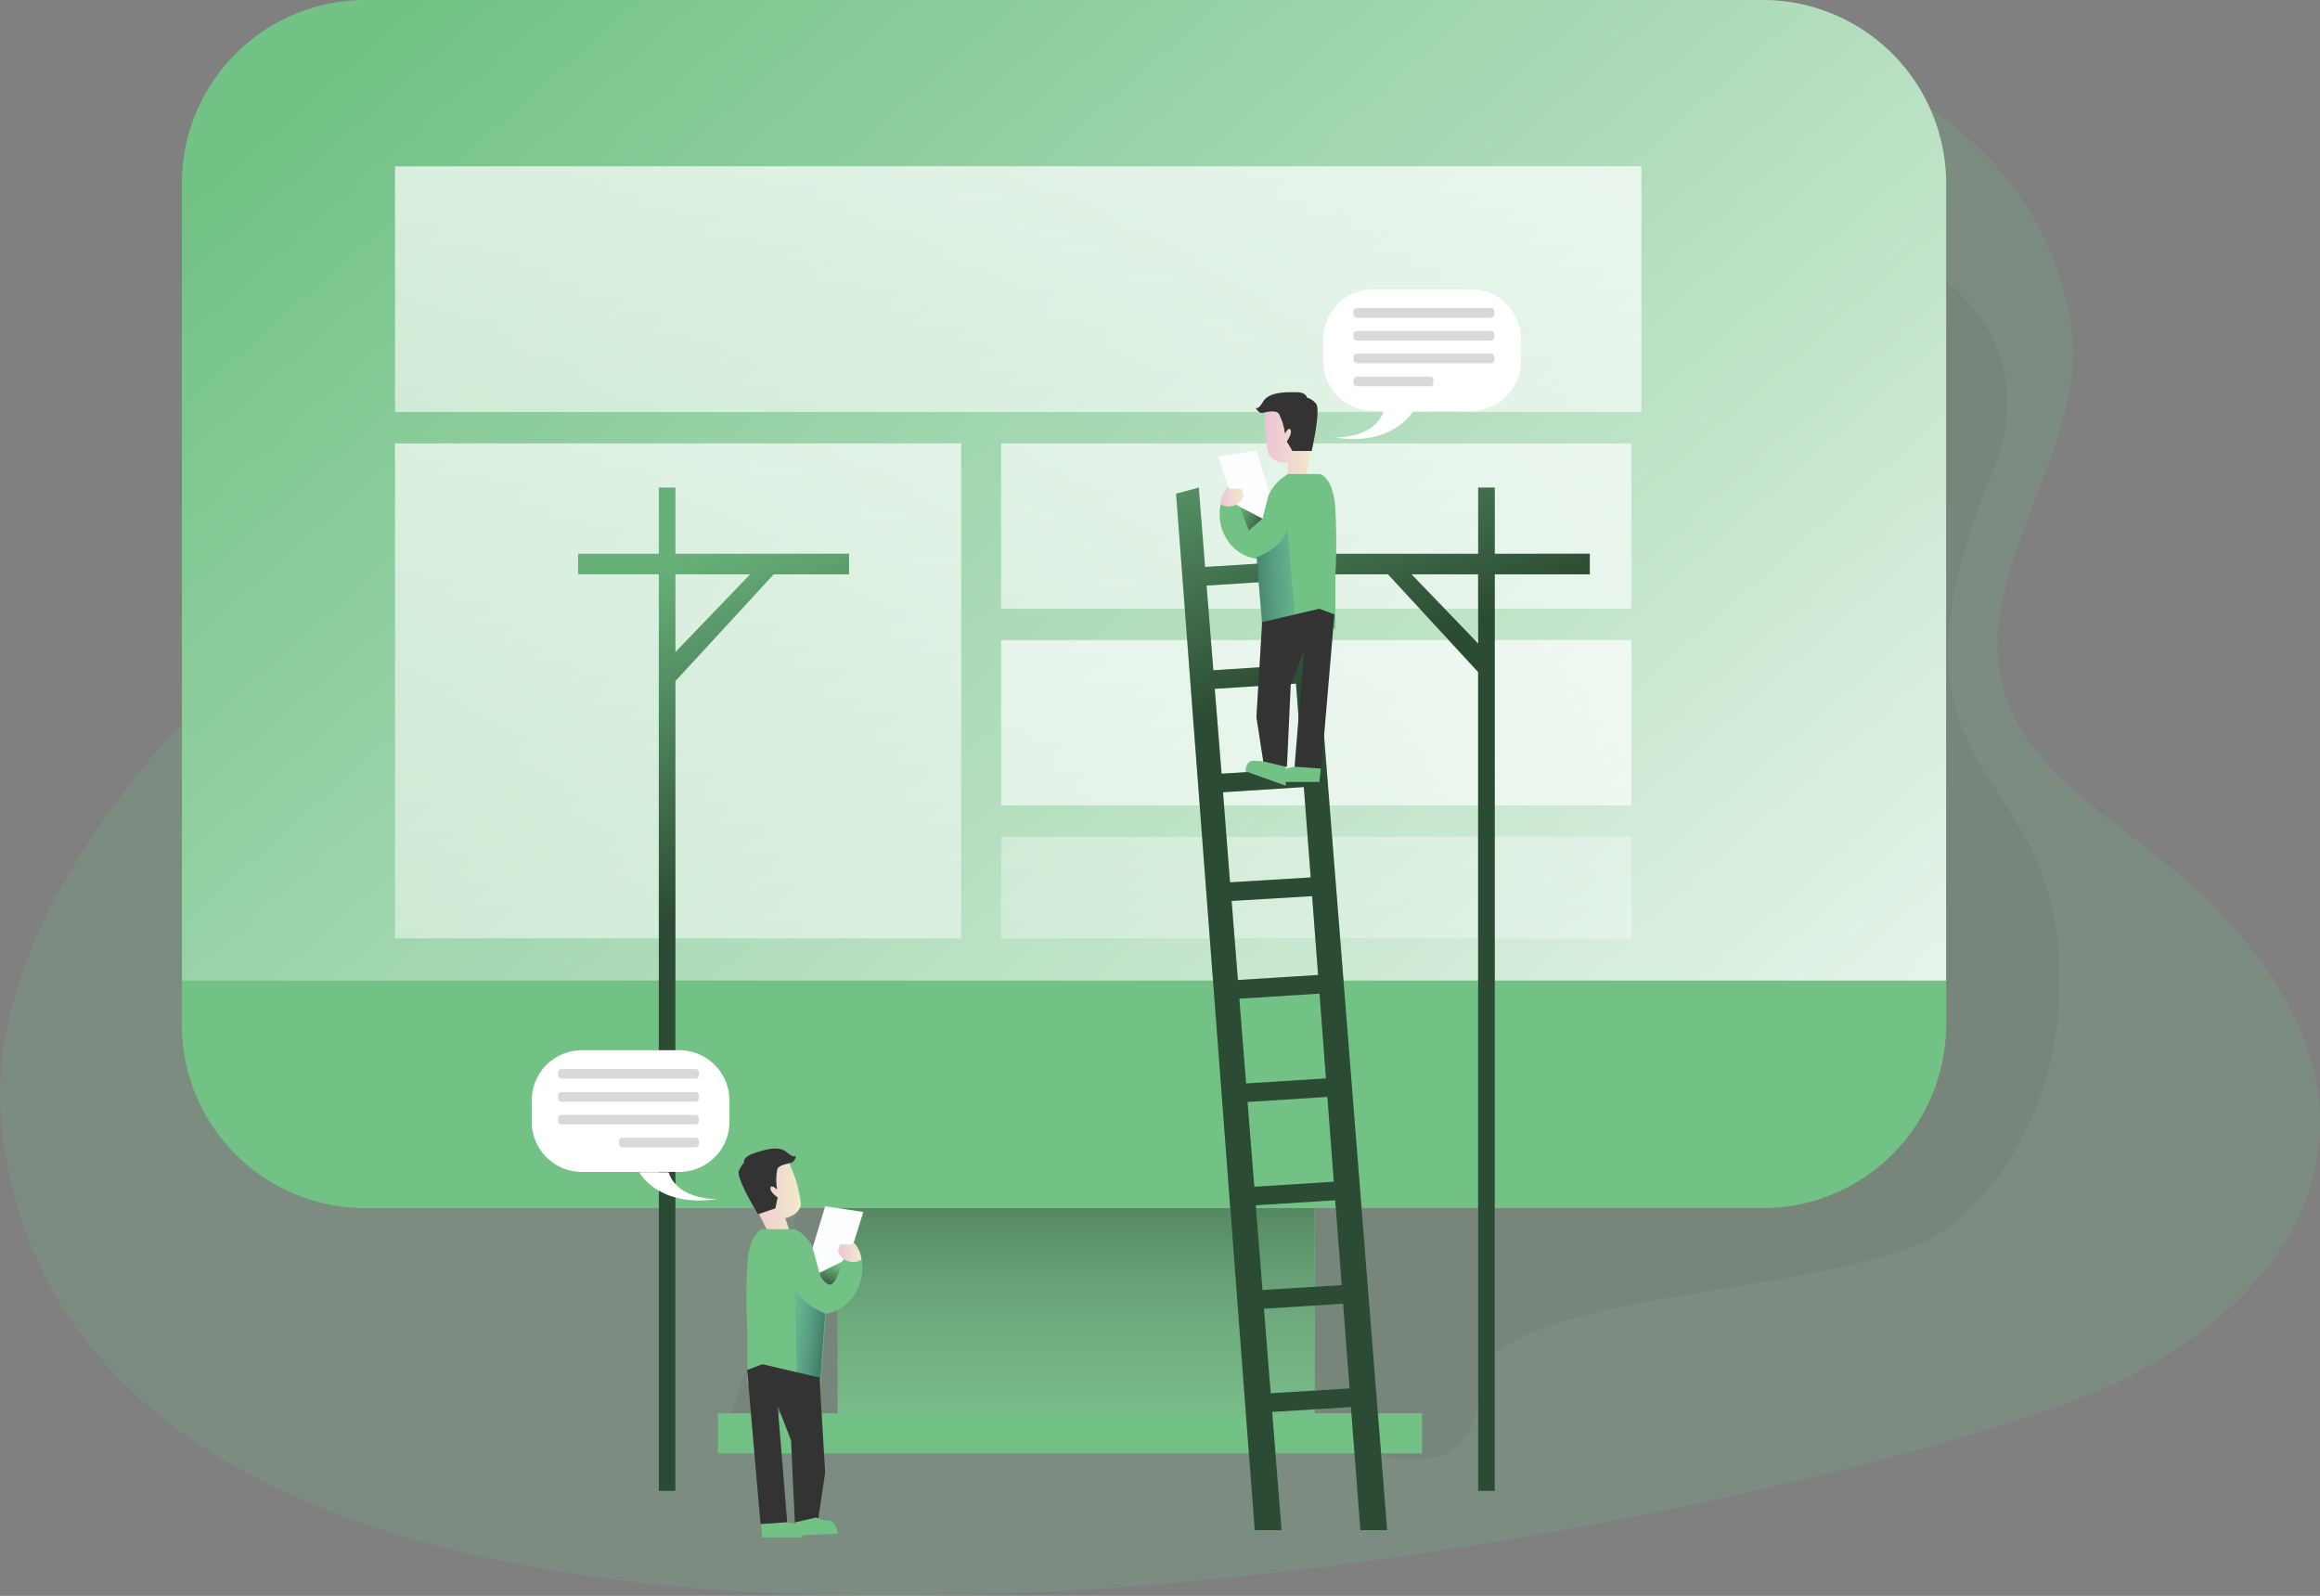 <svg id="Layer_1" data-name="Layer 1" xmlns="http://www.w3.org/2000/svg" xmlns:xlink="http://www.w3.org/1999/xlink" viewBox="0 0 823.74 566.69"><rect x="0" y="0" width="823.74" height="566.69" fill="#808080" stroke="none"/><defs><linearGradient id="linear-gradient" x1="382.11" y1="155.62" x2="382.11" y2="2.14" gradientTransform="matrix(1, 0, 0, -1, -0.01, 566)" gradientUnits="userSpaceOnUse"><stop offset="0" stop-opacity="0.4"/><stop offset="1" stop-color="#fff" stop-opacity="0"/></linearGradient><linearGradient id="linear-gradient-2" x1="170.88" y1="589.34" x2="679.23" y2="15.87" gradientTransform="matrix(1, 0, 0, -1, -0.26, 549.93)" gradientUnits="userSpaceOnUse"><stop offset="0.02" stop-color="#fff" stop-opacity="0"/><stop offset="1" stop-color="#fff"/></linearGradient><linearGradient id="linear-gradient-3" x1="349.37" y1="-65.94" x2="367.46" y2="721" gradientTransform="matrix(1, 0, 0, -1, -0.01, 566)" xlink:href="#linear-gradient-2"/><linearGradient id="linear-gradient-4" x1="229.96" y1="-150.09" x2="248.05" y2="636.85" gradientTransform="matrix(1, 0, 0, -1, -0.01, 566)" xlink:href="#linear-gradient-2"/><linearGradient id="linear-gradient-5" x1="455.61" y1="-132.25" x2="473.7" y2="654.69" gradientTransform="matrix(1, 0, 0, -1, -0.01, 566)" xlink:href="#linear-gradient-2"/><linearGradient id="linear-gradient-6" x1="455.23" y1="-218.74" x2="473.32" y2="568.2" gradientTransform="matrix(1, 0, 0, -1, -0.01, 566)" xlink:href="#linear-gradient-2"/><linearGradient id="linear-gradient-7" x1="461.1" y1="-21.79" x2="479.19" y2="765.14" gradientTransform="matrix(1, 0, 0, -1, -0.01, 566)" xlink:href="#linear-gradient-2"/><linearGradient id="linear-gradient-8" x1="536.01" y1="-26.9" x2="332.05" y2="520.48" gradientTransform="matrix(1, 0, 0, -1, -0.26, 549.93)" gradientUnits="userSpaceOnUse"><stop offset="0.58"/><stop offset="0.78" stop-opacity="0.16"/></linearGradient><linearGradient id="linear-gradient-9" x1="370.6" y1="-88.54" x2="166.64" y2="458.85" xlink:href="#linear-gradient-8"/><linearGradient id="linear-gradient-10" x1="613.79" y1="2.08" x2="409.83" y2="549.47" xlink:href="#linear-gradient-8"/><linearGradient id="linear-gradient-11" x1="449.43" y1="395.23" x2="467.14" y2="395.23" gradientTransform="matrix(1, 0, 0, -1, -0.26, 549.93)" gradientUnits="userSpaceOnUse"><stop offset="0" stop-color="#ecc4d7"/><stop offset="0.42" stop-color="#efd4d1"/><stop offset="1" stop-color="#f2eac9"/></linearGradient><linearGradient id="linear-gradient-12" x1="433.56" y1="373.53" x2="441.9" y2="373.53" xlink:href="#linear-gradient-11"/><linearGradient id="linear-gradient-13" x1="437.6" y1="383.41" x2="454.31" y2="377.03" gradientTransform="matrix(1, 0, 0, -1, -0.01, 566)" gradientUnits="userSpaceOnUse"><stop offset="0" stop-opacity="0"/><stop offset="0.91" stop-opacity="0.8"/><stop offset="1"/></linearGradient><linearGradient id="linear-gradient-14" x1="421.12" y1="344.16" x2="472.68" y2="347.03" gradientTransform="matrix(1, 0, 0, -1, -0.26, 549.93)" gradientUnits="userSpaceOnUse"><stop offset="0.36" stop-color="#00272e"/><stop offset="1" stop-color="#69b9eb" stop-opacity="0"/></linearGradient><linearGradient id="linear-gradient-15" x1="264.4" y1="125.56" x2="284.66" y2="125.56" xlink:href="#linear-gradient-11"/><linearGradient id="linear-gradient-16" x1="297.8" y1="105.26" x2="306.13" y2="105.26" xlink:href="#linear-gradient-11"/><linearGradient id="linear-gradient-17" x1="308.7" y1="72.39" x2="273.72" y2="76.76" xlink:href="#linear-gradient-14"/><linearGradient id="linear-gradient-18" x1="295.79" y1="448.27" x2="291.14" y2="460.63" gradientTransform="matrix(1, 0, 0, 1, 0, 0)" xlink:href="#linear-gradient-13"/></defs><title>4. Building Website</title><path d="M735.14,114.12c7.87,44.81-37.12,89-23.22,132.28,8,25,32,40.59,52.69,56.67,32.88,25.5,63.22,62.55,58.68,103.91-4.91,44.61-47.39,76.15-89.61,91.36C575.31,555.34,33,655.47.86,402.72c-6.12-48.31,21.63-96.18,52.77-133.62C78.4,239.33,216.37,105.53,266.8,80.55,491.44-30.76,712-17.78,735.14,114.12Z" transform="translate(-0.01 0)" fill="#72c286" opacity="0.18" style="isolation:isolate"/><path d="M460,49.43s297-2.59,247.18,118.9c-38.59,94,5.51,100.89,19.3,146.35S724.22,411.93,691,436.47,524.83,456.67,524.83,493s-37,23.07-37,23.07H254.93l42.54-128.28Z" transform="translate(-0.01 0)" fill="#000405" opacity="0.05" style="isolation:isolate"/><rect x="254.92" y="501.86" width="250.01" height="14.25" fill="#72c286"/><rect x="297.46" y="387.82" width="169.28" height="114.04" fill="#72c286"/><rect x="297.46" y="387.82" width="169.28" height="114.04" fill="#72c286"/><rect x="297.46" y="387.82" width="169.28" height="114.04" fill="url(#linear-gradient)"/><path d="M691,65.18V363.84A65.16,65.16,0,0,1,625.8,429H129.74a65.16,65.16,0,0,1-65.16-65.16V65.18A65.17,65.17,0,0,1,129.74,0h496A65.18,65.18,0,0,1,691,65.14Z" transform="translate(-0.01 0)" fill="#72c286"/><path d="M691,65.18v283H64.65v-283A65.17,65.17,0,0,1,129.81,0H625.74A65.18,65.18,0,0,1,691,65.14Z" transform="translate(-0.01 0)" fill="url(#linear-gradient-2)"/><rect x="140.26" y="59.05" width="442.54" height="87.27" fill="url(#linear-gradient-3)"/><rect x="140.26" y="157.46" width="201.02" height="175.77" fill="url(#linear-gradient-4)"/><rect x="355.48" y="157.46" width="223.75" height="58.7" fill="url(#linear-gradient-5)"/><rect x="355.48" y="227.3" width="223.75" height="58.7" fill="url(#linear-gradient-6)"/><rect x="355.48" y="297.14" width="223.75" height="36.09" fill="url(#linear-gradient-7)"/><g id="V3"><g id="v3.v1"><g id="build-pixels-copy"><path d="M483,543.37h9.55L463.12,173.14l-8.07,2.17,1.83,24.19-29,1.83-2.23-28.19-8.07,2.17L445.5,543.37h9.55l-3.33-42,28-1.72L479.3,493l-28.11,1.73-2.39-30,28.74-1.82-.41-6.63-28.85,1.78L445.9,428l28.18-1.79ZM428.41,207.93l29-1.85,2.28,30.06L430.82,238Zm2.91,36.66,28.85-1.85,2.28,30.19-28.71,1.8Zm2.93,36.73,28.7-1.84,2.44,32.09-28.65,1.74Zm3.06,38.6,28.58-1.71,2.12,28L439.54,348Zm2.75,34.72,28.45-1.81,2.28,30.1-28.34,1.79Zm5.31,66.77-2.4-30.1,28.33-1.81,2.28,30.12Z" transform="translate(-0.01 0)" fill="#72c286"/><path d="M239.82,196.65V173.14h-5.89v23.51H205.28v7.28h28.65V529.42h5.89V241.83l34.92-37.9h26.74v-7.32Zm0,34.89V203.93h26.56Z" transform="translate(-0.01 0)" fill="#72c286"/><path d="M530.74,196.65V173.14h-5.89v23.51H468.26v7.28h24.57l32,34.7V529.42h5.91V203.93h33.74v-7.32Zm-5.89,31.87-23.67-24.59h23.65Z" transform="translate(-0.01 0)" fill="#72c286"/><g opacity="0.61"><path d="M483,543.37h9.55L463.12,173.14l-8.07,2.17,1.83,24.19-29,1.83-2.23-28.19-8.07,2.17L445.5,543.37h9.55l-3.33-42,28-1.72L479.3,493l-28.11,1.73-2.39-30,28.74-1.82-.41-6.63-28.85,1.78L445.9,428l28.18-1.79ZM428.41,207.93l29-1.85,2.28,30.06L430.82,238Zm2.91,36.66,28.85-1.85,2.28,30.19-28.71,1.8Zm2.93,36.73,28.7-1.84,2.44,32.09-28.65,1.74Zm3.06,38.6,28.58-1.71,2.12,28L439.54,348Zm2.75,34.72,28.45-1.81,2.28,30.1-28.34,1.79Zm5.31,66.77-2.4-30.1,28.33-1.81,2.28,30.12Z" transform="translate(-0.01 0)" fill="url(#linear-gradient-8)"/><path d="M239.82,196.65V173.14h-5.89v23.51H205.28v7.28h28.65V529.42h5.89V241.83l34.92-37.9h26.74v-7.32Zm0,34.89V203.93h26.56Z" transform="translate(-0.01 0)" fill="url(#linear-gradient-9)"/><path d="M530.74,196.65V173.14h-5.89v23.51H468.26v7.28h24.57l32,34.7V529.42h5.91V203.93h33.74v-7.32Zm-5.89,31.87-23.67-24.59h23.65Z" transform="translate(-0.01 0)" fill="url(#linear-gradient-10)"/></g><path d="M469.14,271.57l-.68,6.1H454.37s-1.15-3.52,1.42-4.4a24,24,0,0,1,4.34-1.09Z" transform="translate(-0.01 0)" fill="#72c286"/><path d="M449.49,145.23a45.81,45.81,0,0,0,1,16.33,7.21,7.21,0,0,0,6.77,2.71v4.06H464L466.88,148S456.27,134.46,449.49,145.23Z" transform="translate(-0.01 0)" fill="url(#linear-gradient-11)"/><path d="M454.24,147.26a20.1,20.1,0,0,1,2,6.78s1.35-2.71,2-1.36-1.35,4.07-1.35,4.07l2,3.38h6.85s3.39-14.83,1.49-16.87-3.18-2-3.18-2,0-2-4.07-2-9.48,0-11.51,3.39-2.71,2-2.71,2,1.15,2.51,2.91,1.9C449.09,146.45,453.56,145.23,454.24,147.26Z" transform="translate(-0.01 0)" fill="#333"/><path d="M457.28,168.33h11.39s4.81,1,5.48,12.53a227.52,227.52,0,0,1,0,23.65v18.9l-5.48-1.83-20.33,4.54-2-27.71a14.66,14.66,0,0,1-10.46-6.48,16.83,16.83,0,0,1-1.76-15.24l14.15,7.45.75-4a17,17,0,0,1,6.77-10.78Z" transform="translate(-0.01 0)" fill="#72c286"/><polygon points="436 172.94 432.62 162.1 446.1 160.06 450.64 174.83 448.26 184.14 440.18 179.93 436 172.94" fill="#fcfdff"/><path d="M433.3,179a10.67,10.67,0,0,1,2.71-6.09l.68.67H441l.68,2.65-1.56,2.23A5.88,5.88,0,0,1,433.3,179Z" transform="translate(-0.01 0)" fill="url(#linear-gradient-12)"/><polygon points="440.18 179.93 443.39 188.45 448.26 184.14 440.18 179.93" fill="url(#linear-gradient-13)"/><path d="M446.11,197.93S457,193.86,457,187.09l2.72,31.11-11.53,2.73Z" transform="translate(-0.01 0)" opacity="0.61" fill="url(#linear-gradient-14)" style="isolation:isolate"/><polygon points="448.13 220.9 446.1 254.64 448.81 272.25 456.94 272.25 458.29 243.19 463.03 230.99 459.65 272.25 469.13 272.93 473.8 218.19 468.45 216.16 448.13 220.9" fill="#333"/><path d="M456.54,272.25V279l-14.29-5.1s0-3.73,2.77-3.73a23.09,23.09,0,0,1,4.47.41Z" transform="translate(-0.01 0)" fill="#72c286"/><path d="M270,539.85l.7,6.08h14.1s1.15-3.52-1.43-4.4a23.05,23.05,0,0,0-4.33-1.08Z" transform="translate(-0.01 0)" fill="#72c286"/><path d="M279.79,412.21a46,46,0,0,1,4.61,15.59c-.81,3.86-5.56,4.74-5.56,4.74l1.29,3.86-6.77,2.37-9.22-18.29S269.9,404.15,279.79,412.21Z" transform="translate(-0.01 0)" fill="url(#linear-gradient-15)"/><path d="M275.93,415.67a19.73,19.73,0,0,0,0,6.77s-2.17-2.1-2.37-.61,2.57,3.39,2.57,3.39l-.81,3.86-6.16,2.1s-8-13-6.78-15.51,1.83-2.78,1.83-2.78-.68-1.9,3.18-3.25,9-3,12-.47,3.18,1,3.18,1,0,2.71-2.17,2.78C280.61,413.23,275.93,413.5,275.93,415.67Z" transform="translate(-0.01 0)" fill="#333"/><path d="M282.23,436.47H270.85s-4.81,1-5.49,12.53a227.33,227.33,0,0,0,0,23.64v18.9l5.49-1.83,20.32,4.54,2-27.7a14.78,14.78,0,0,0,10.23-6.91,16.91,16.91,0,0,0,1.76-15.25L291,451.84l-.75-4a17,17,0,0,0-6.77-10.77Z" transform="translate(-0.01 0)" fill="#72c286"/><polygon points="303.16 441.14 306.54 430.37 292.99 428.34 288.52 443.11 290.96 451.98 299.09 447.92 303.16 441.14" fill="#fcfdff"/><path d="M305.87,447.31a10.57,10.57,0,0,0-2.71-6.1l-.67.68h-4.27l-.68,2.64,1.56,2.23A5.88,5.88,0,0,0,305.87,447.31Z" transform="translate(-0.01 0)" fill="url(#linear-gradient-16)"/><path d="M293,466.41s-10.84-4.06-10.84-10.84l.88,36.72,7.93,1.76Z" transform="translate(-0.01 0)" opacity="0.61" fill="url(#linear-gradient-17)" style="isolation:isolate"/><polygon points="290.96 489.17 292.99 522.91 290.35 540.52 282.22 540.52 280.87 511.46 276.12 499.26 279.51 540.52 270.03 541.2 265.29 486.46 270.7 484.43 290.96 489.17" fill="#333"/><path d="M282.64,540.52v4.75l14.83-.68s-.67-4.74-3.38-4.74a8.28,8.28,0,0,1-4.2-1Z" transform="translate(-0.01 0)" fill="#72c286"/><path d="M522.25,145.93H487.63a17.82,17.82,0,0,1-17.81-17.82v-7.59a17.81,17.81,0,0,1,17.81-17.81h34.62a17.81,17.81,0,0,1,17.82,17.8h0v7.59a17.82,17.82,0,0,1-17.82,17.82Z" transform="translate(-0.01 0)" fill="#fff"/><path d="M473.81,155.32s14.16.68,17.55-9.48h10.5S494.82,158.71,473.81,155.32Z" transform="translate(-0.01 0)" fill="#fff"/><path d="M481.81,109.39h47.56a1.22,1.22,0,0,1,1.22,1.22v1a1.22,1.22,0,0,1-1.22,1.22H481.81a1.22,1.22,0,0,1-1.22-1.22h0v-1A1.22,1.22,0,0,1,481.81,109.39Z" transform="translate(-0.01 0)" fill="#020202" opacity="0.15" style="isolation:isolate"/><path d="M481.81,117.52h47.56a1.22,1.22,0,0,1,1.22,1.22v1a1.22,1.22,0,0,1-1.22,1.22H481.81a1.22,1.22,0,0,1-1.22-1.22h0v-1a1.22,1.22,0,0,1,1.22-1.22Z" transform="translate(-0.01 0)" fill="#020202" opacity="0.15" style="isolation:isolate"/><path d="M481.81,125.58h47.56a1.22,1.22,0,0,1,1.22,1.22v1a1.22,1.22,0,0,1-1.22,1.22H481.81a1.22,1.22,0,0,1-1.22-1.22h0v-1a1.22,1.22,0,0,1,1.22-1.22Z" transform="translate(-0.01 0)" fill="#020202" opacity="0.15" style="isolation:isolate"/><path d="M481.81,133.71h25.93a1.22,1.22,0,0,1,1.21,1.22v1a1.22,1.22,0,0,1-1.21,1.22H481.81a1.22,1.22,0,0,1-1.22-1.22h0v-1a1.22,1.22,0,0,1,1.22-1.22Z" transform="translate(-0.01 0)" fill="#020202" opacity="0.15" style="isolation:isolate"/><path d="M206.63,416.14h34.62A17.8,17.8,0,0,0,259,398.66v-7.92a17.81,17.81,0,0,0-17.81-17.81H206.63a17.82,17.82,0,0,0-17.82,17.82v7.92A17.82,17.82,0,0,0,206.63,416.14Z" transform="translate(-0.01 0)" fill="#fff"/><path d="M254.93,425.76s-14.16.68-17.55-9.48H227S233.74,429,254.93,425.76Z" transform="translate(-0.01 0)" fill="#fff"/><path d="M246.94,383H199.38a1.22,1.22,0,0,1-1.22-1.22h0v-.95a1.22,1.22,0,0,1,1.22-1.22h47.56a1.22,1.22,0,0,1,1.22,1.22h0v.95a1.22,1.22,0,0,1-1.22,1.22Z" transform="translate(-0.01 0)" fill="#020202" opacity="0.15" style="isolation:isolate"/><path d="M246.94,391.21H199.38a1.22,1.22,0,0,1-1.22-1.22h0V389a1.22,1.22,0,0,1,1.22-1.21h47.56a1.22,1.22,0,0,1,1.22,1.21V390a1.22,1.22,0,0,1-1.22,1.22Z" transform="translate(-0.01 0)" fill="#020202" opacity="0.15" style="isolation:isolate"/><path d="M246.94,399.27H199.38a1.22,1.22,0,0,1-1.22-1.21v-.95a1.22,1.22,0,0,1,1.22-1.22h47.56a1.22,1.22,0,0,1,1.22,1.22h0v.95A1.22,1.22,0,0,1,246.94,399.27Z" transform="translate(-0.01 0)" fill="#020202" opacity="0.15" style="isolation:isolate"/><path d="M246.94,407.4H221a1.22,1.22,0,0,1-1.22-1.22h0v-.94A1.22,1.22,0,0,1,221,404h25.95a1.22,1.22,0,0,1,1.22,1.22h0v.94a1.22,1.22,0,0,1-1.22,1.22Z" transform="translate(-0.01 0)" fill="#020202" opacity="0.15" style="isolation:isolate"/><path d="M299.1,447.92s-2.27,9.48-5,8.13A6.35,6.35,0,0,1,291,452Z" transform="translate(-0.01 0)" fill="url(#linear-gradient-18)"/></g></g></g></svg>